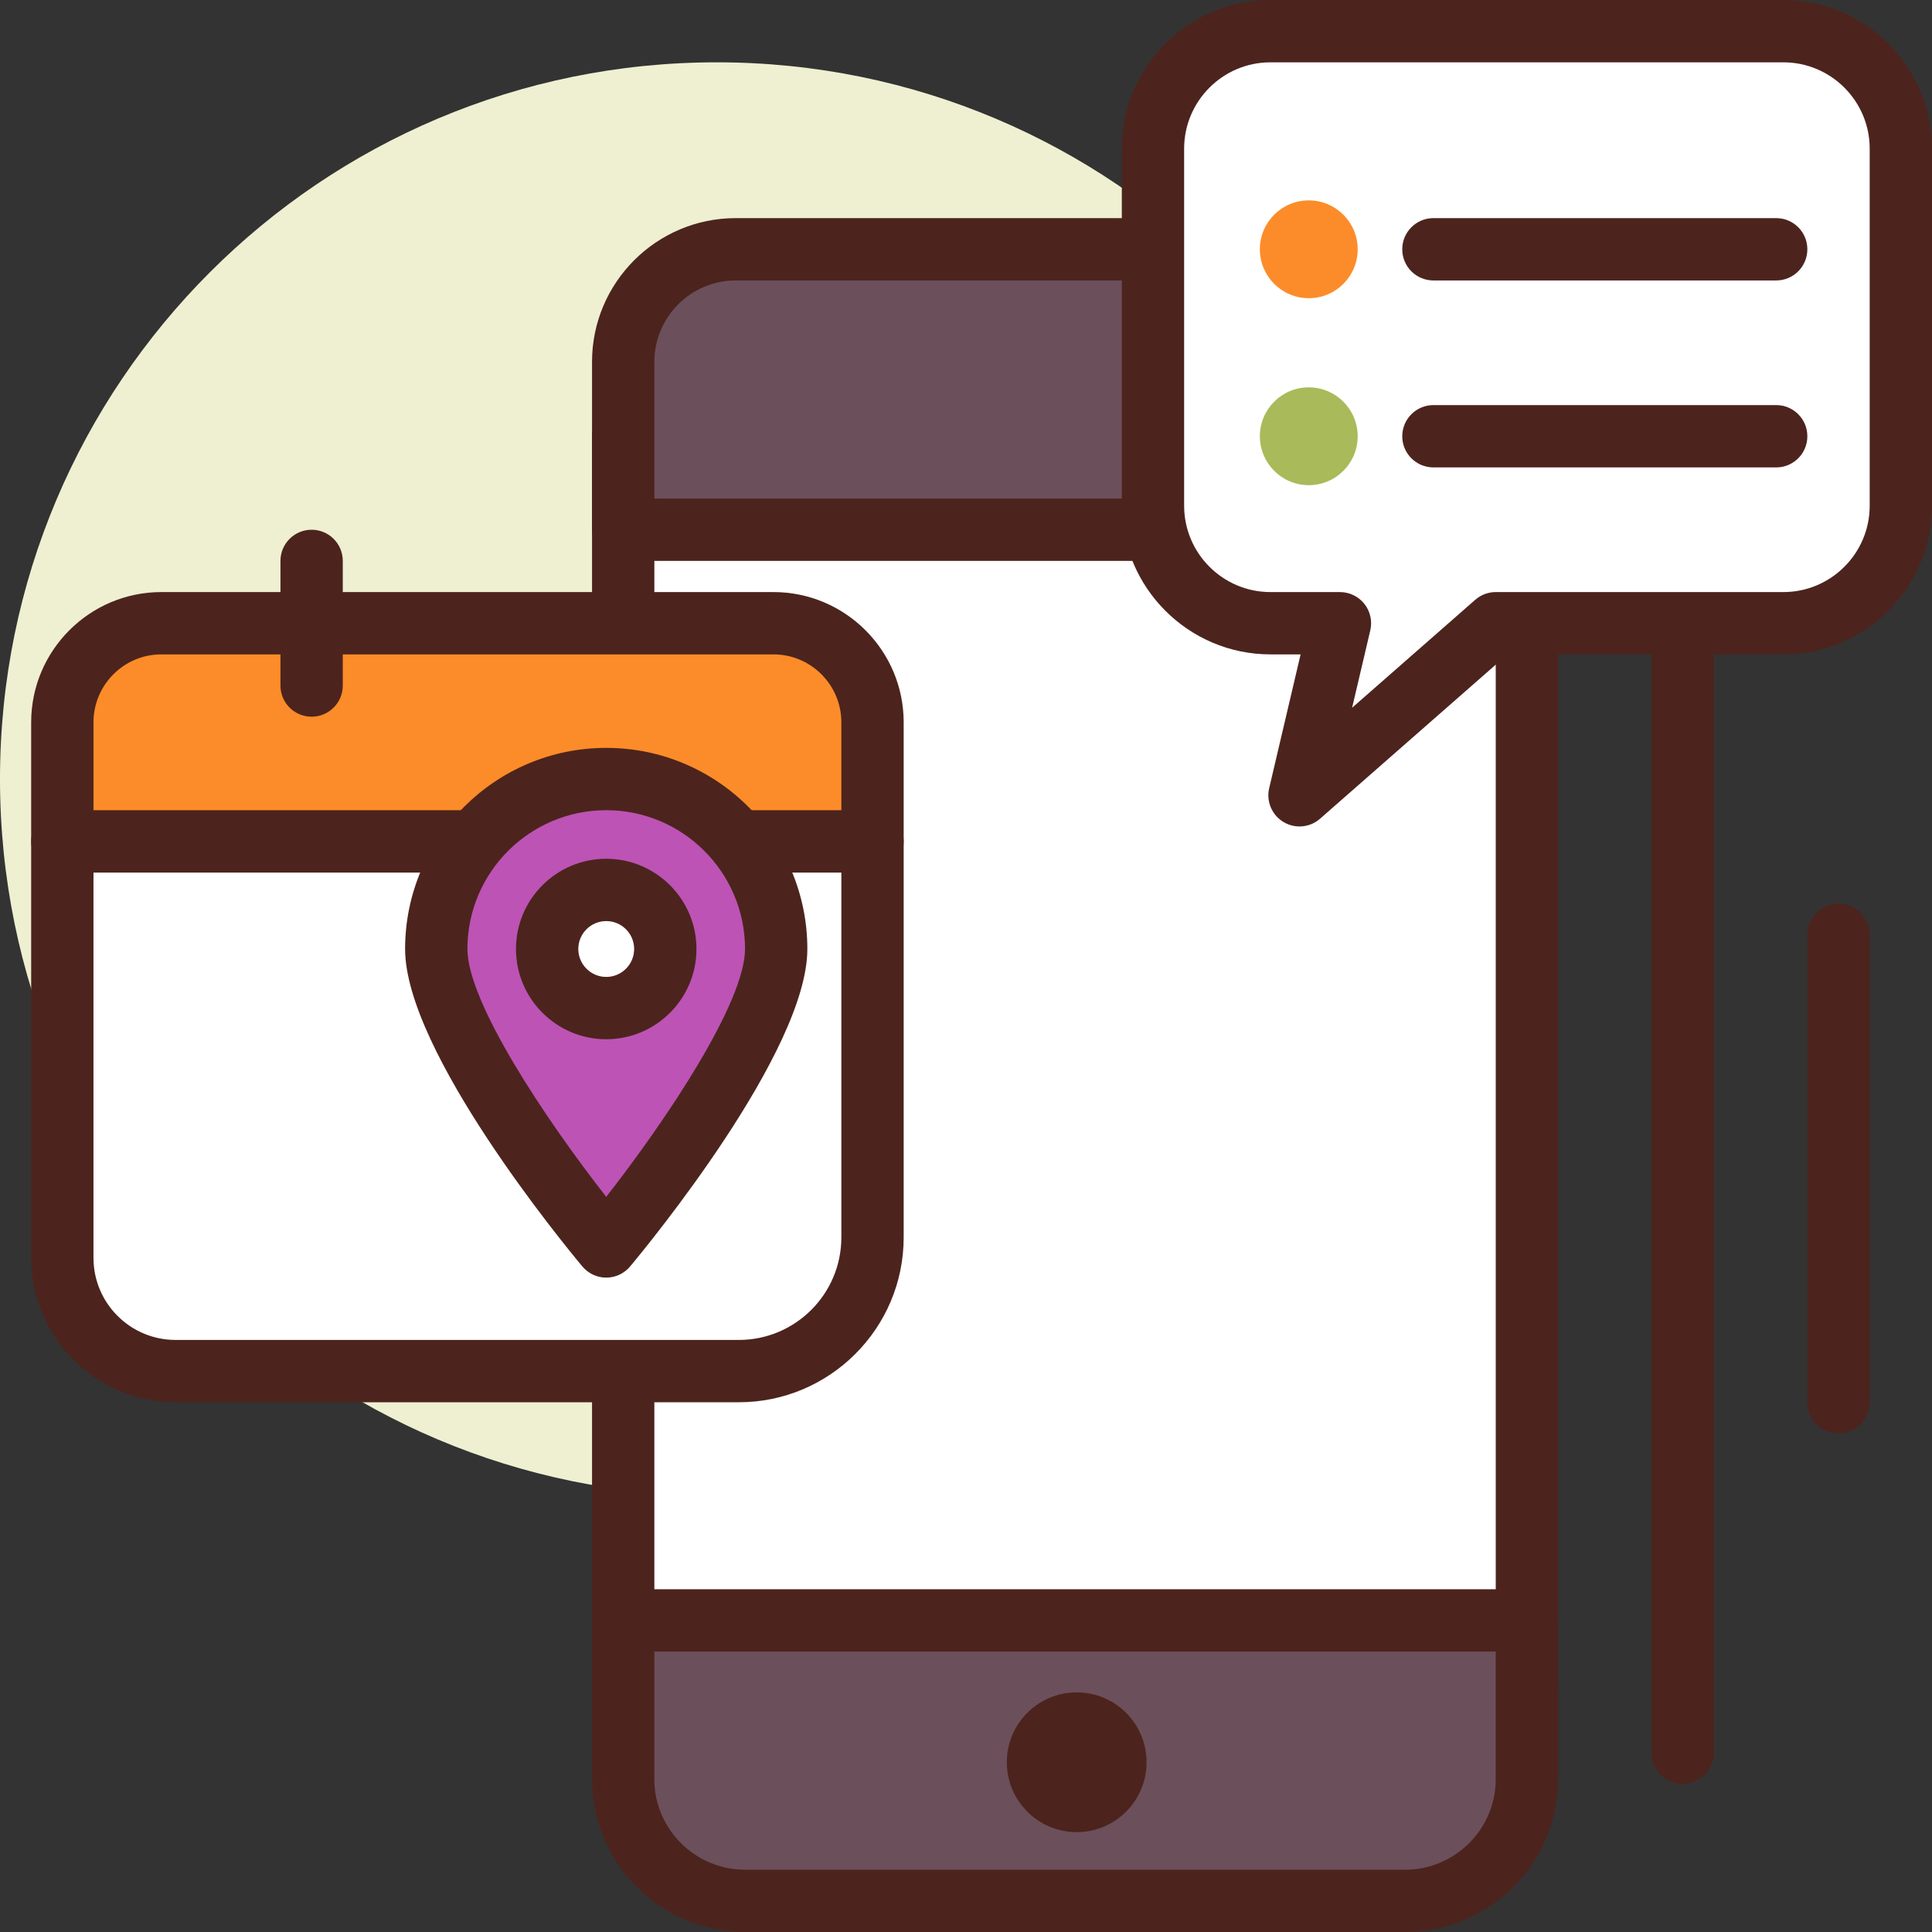 <svg height="423.253pt" viewBox="0 0 423.253 423.253" width="423.253pt" xmlns="http://www.w3.org/2000/svg"><rect x="0" y="0" width="423.253" height="423.253" fill="#333333" stroke="none"/><path d="m314.027 170.668c0 86.715-70.297 157.012-157.016 157.012-86.715 0-157.012-70.297-157.012-157.012 0-86.719 70.297-157.016 157.012-157.016 86.719 0 157.016 70.297 157.016 157.016zm0 0" fill="#efefd2"/><path d="m136.527 95.574h197.98v273.066h-197.98zm0 0" fill="#fff"/><path d="m334.508 375.465h-197.98c-3.77 0-6.828-3.051-6.828-6.824v-273.066c0-3.773 3.059-6.828 6.828-6.828h197.98c3.77 0 6.824 3.055 6.824 6.828v273.066c0 3.773-3.055 6.824-6.824 6.824zm-191.156-13.652h184.328v-259.414h-184.328zm0 0" fill="#4c241d"/><path d="m13.652 184.32v91.25c0 13.699 11.105 24.805 24.805 24.805h123.406c16.176 0 29.285-13.113 29.285-29.285v-86.77zm0 0" fill="#fff"/><path d="m161.863 307.199h-123.406c-17.441 0-31.629-14.184-31.629-31.625v-91.254c0-3.773 3.055-6.828 6.824-6.828h177.496c3.77 0 6.824 3.055 6.824 6.828v86.766c0 19.914-16.199 36.113-36.109 36.113zm-141.383-116.051v84.426c0 9.91 8.062 17.973 17.977 17.973h123.406c12.383 0 22.457-10.074 22.457-22.461v-79.938zm0 0" fill="#4c241d"/><path d="m169.441 136.535h-134.086c-11.984 0-21.703 9.715-21.703 21.703v26.082h177.496v-26.082c0-11.988-9.719-21.703-21.707-21.703zm0 0" fill="#fc8c29"/><path d="m191.148 191.148h-177.496c-3.77 0-6.824-3.055-6.824-6.828v-26.078c0-15.734 12.797-28.535 28.527-28.535h134.086c15.73 0 28.531 12.801 28.531 28.535v26.078c0 3.773-3.055 6.828-6.824 6.828zm-170.668-13.656h163.84v-19.25c0-8.211-6.672-14.883-14.879-14.883h-134.086c-8.203 0-14.875 6.672-14.875 14.883zm0 0" fill="#4c241d"/><path d="m68.266 157.012c-3.77 0-6.824-3.051-6.824-6.824v-27.309c0-3.773 3.055-6.824 6.824-6.824s6.828 3.051 6.828 6.824v27.309c0 3.773-3.059 6.824-6.828 6.824zm0 0" fill="#4c241d"/><path d="m132.809 170.668c-20.566 0-37.234 16.668-37.234 37.234s37.234 65.164 37.234 65.164 37.238-44.598 37.238-65.164-16.672-37.234-37.238-37.234zm0 50.18c-7.148 0-12.941-5.797-12.941-12.945 0-7.148 5.793-12.941 12.941-12.941 7.148 0 12.945 5.793 12.945 12.941 0 7.148-5.797 12.945-12.945 12.945zm0 0" fill="#bd53b5"/><path d="m132.809 279.895c-2.023 0-3.941-.902-5.238-2.457-3.973-4.758-38.824-47.145-38.824-69.539 0-24.293 19.766-44.059 44.062-44.059s44.062 19.766 44.062 44.059c0 22.395-34.848 64.781-38.82 69.539-1.297 1.555-3.219 2.457-5.242 2.457zm0-102.402c-16.766 0-30.41 13.641-30.41 30.406 0 11.602 16.953 37.102 30.41 54.301 13.461-17.207 30.41-42.715 30.41-54.301 0-16.766-13.641-30.406-30.41-30.406zm0 50.18c-10.898 0-19.77-8.871-19.77-19.773 0-10.898 8.871-19.766 19.77-19.766 10.902 0 19.77 8.867 19.77 19.766 0 10.902-8.867 19.773-19.77 19.773zm0-25.887c-3.375 0-6.117 2.738-6.117 6.113s2.742 6.121 6.117 6.121 6.117-2.746 6.117-6.121-2.742-6.113-6.117-6.113zm0 0" fill="#4c241d"/><path d="m136.527 389.75c0 14.734 11.941 26.676 26.676 26.676h144.629c14.73 0 26.676-11.941 26.676-26.676v-34.762h-197.98zm0 0" fill="#6b4f5b"/><path d="m307.828 423.254h-144.629c-18.473 0-33.5-15.027-33.5-33.5v-34.766c0-3.773 3.059-6.828 6.828-6.828h197.98c3.77 0 6.824 3.055 6.824 6.828v34.766c0 18.473-15.031 33.5-33.504 33.5zm-164.477-61.441v27.941c0 10.945 8.906 19.848 19.848 19.848h144.629c10.949 0 19.852-8.902 19.852-19.848v-27.941zm0 0" fill="#4c241d"/><path d="m334.508 116.055v-36.789c0-13.617-11.039-24.652-24.652-24.652h-148.68c-13.613 0-24.648 11.035-24.648 24.652v36.789zm0 0" fill="#6b4f5b"/><g fill="#4c241d"><path d="m334.508 122.879h-197.98c-3.77 0-6.828-3.051-6.828-6.824v-36.789c0-17.359 14.121-31.48 31.477-31.48h148.68c17.359 0 31.477 14.121 31.477 31.48v36.789c0 3.773-3.055 6.824-6.824 6.824zm-191.156-13.652h184.328v-29.961c0-9.824-7.996-17.824-17.824-17.824h-148.68c-9.824 0-17.82 8-17.82 17.824v29.961zm0 0"/><path d="m251.184 386.066c0 8.453-6.852 15.305-15.305 15.305s-15.309-6.852-15.309-15.305c0-8.457 6.855-15.309 15.309-15.309s15.305 6.852 15.305 15.309zm0 0"/><path d="m402.773 314.027c-3.77 0-6.828-3.055-6.828-6.828v-102.398c0-3.773 3.059-6.828 6.828-6.828 3.77 0 6.828 3.055 6.828 6.828v102.398c0 3.773-3.059 6.828-6.828 6.828zm0 0"/><path d="m368.641 390.828c-3.77 0-6.828-3.055-6.828-6.828v-259.414c0-3.773 3.059-6.824 6.828-6.824s6.824 3.051 6.824 6.824v259.414c0 3.773-3.055 6.828-6.824 6.828zm0 0"/></g><path d="m390.688 6.828h-112.359c-14.219 0-25.742 11.523-25.742 25.738v78.227c0 14.219 11.523 25.742 25.742 25.742h15.219l-8.855 37.691 42.988-37.691h63.008c14.215 0 25.738-11.523 25.738-25.742v-78.227c0-14.215-11.523-25.738-25.738-25.738zm0 0" fill="#fff"/><path d="m284.691 181.055c-1.207 0-2.426-.32-3.512-.973-2.547-1.527-3.809-4.527-3.133-7.414l6.883-29.309h-6.602c-17.957 0-32.566-14.605-32.566-32.566v-78.227c0-17.961 14.609-32.566 32.566-32.566h112.359c17.953 0 32.566 14.605 32.566 32.566v78.227c0 17.961-14.613 32.566-32.566 32.566h-60.438l-41.059 36c-1.273 1.121-2.883 1.695-4.5 1.695zm-6.363-167.402c-10.43 0-18.914 8.488-18.914 18.914v78.227c0 10.426 8.484 18.914 18.914 18.914h15.219c2.086 0 4.055.953 5.352 2.586 1.297 1.633 1.773 3.773 1.297 5.801l-3.984 16.953 26.969-23.645c1.246-1.094 2.844-1.695 4.504-1.695h63.004c10.43 0 18.914-8.488 18.914-18.914v-78.227c0-10.426-8.484-18.914-18.914-18.914zm0 0" fill="#4c241d"/><path d="m297.434 54.613c0 5.918-4.797 10.715-10.715 10.715s-10.715-4.797-10.715-10.715 4.797-10.715 10.715-10.715 10.715 4.797 10.715 10.715zm0 0" fill="#fc8c29"/><path d="m389.121 61.441h-75.094c-3.77 0-6.828-3.055-6.828-6.828 0-3.773 3.059-6.828 6.828-6.828h75.094c3.77 0 6.824 3.055 6.824 6.828 0 3.773-3.055 6.828-6.824 6.828zm0 0" fill="#4c241d"/><path d="m297.434 95.574c0 5.918-4.797 10.715-10.715 10.715s-10.715-4.797-10.715-10.715 4.797-10.715 10.715-10.715 10.715 4.797 10.715 10.715zm0 0" fill="#a9ba5a"/><path d="m389.121 102.398h-75.094c-3.77 0-6.828-3.051-6.828-6.824 0-3.773 3.059-6.828 6.828-6.828h75.094c3.77 0 6.824 3.055 6.824 6.828 0 3.773-3.055 6.824-6.824 6.824zm0 0" fill="#4c241d"/></svg>